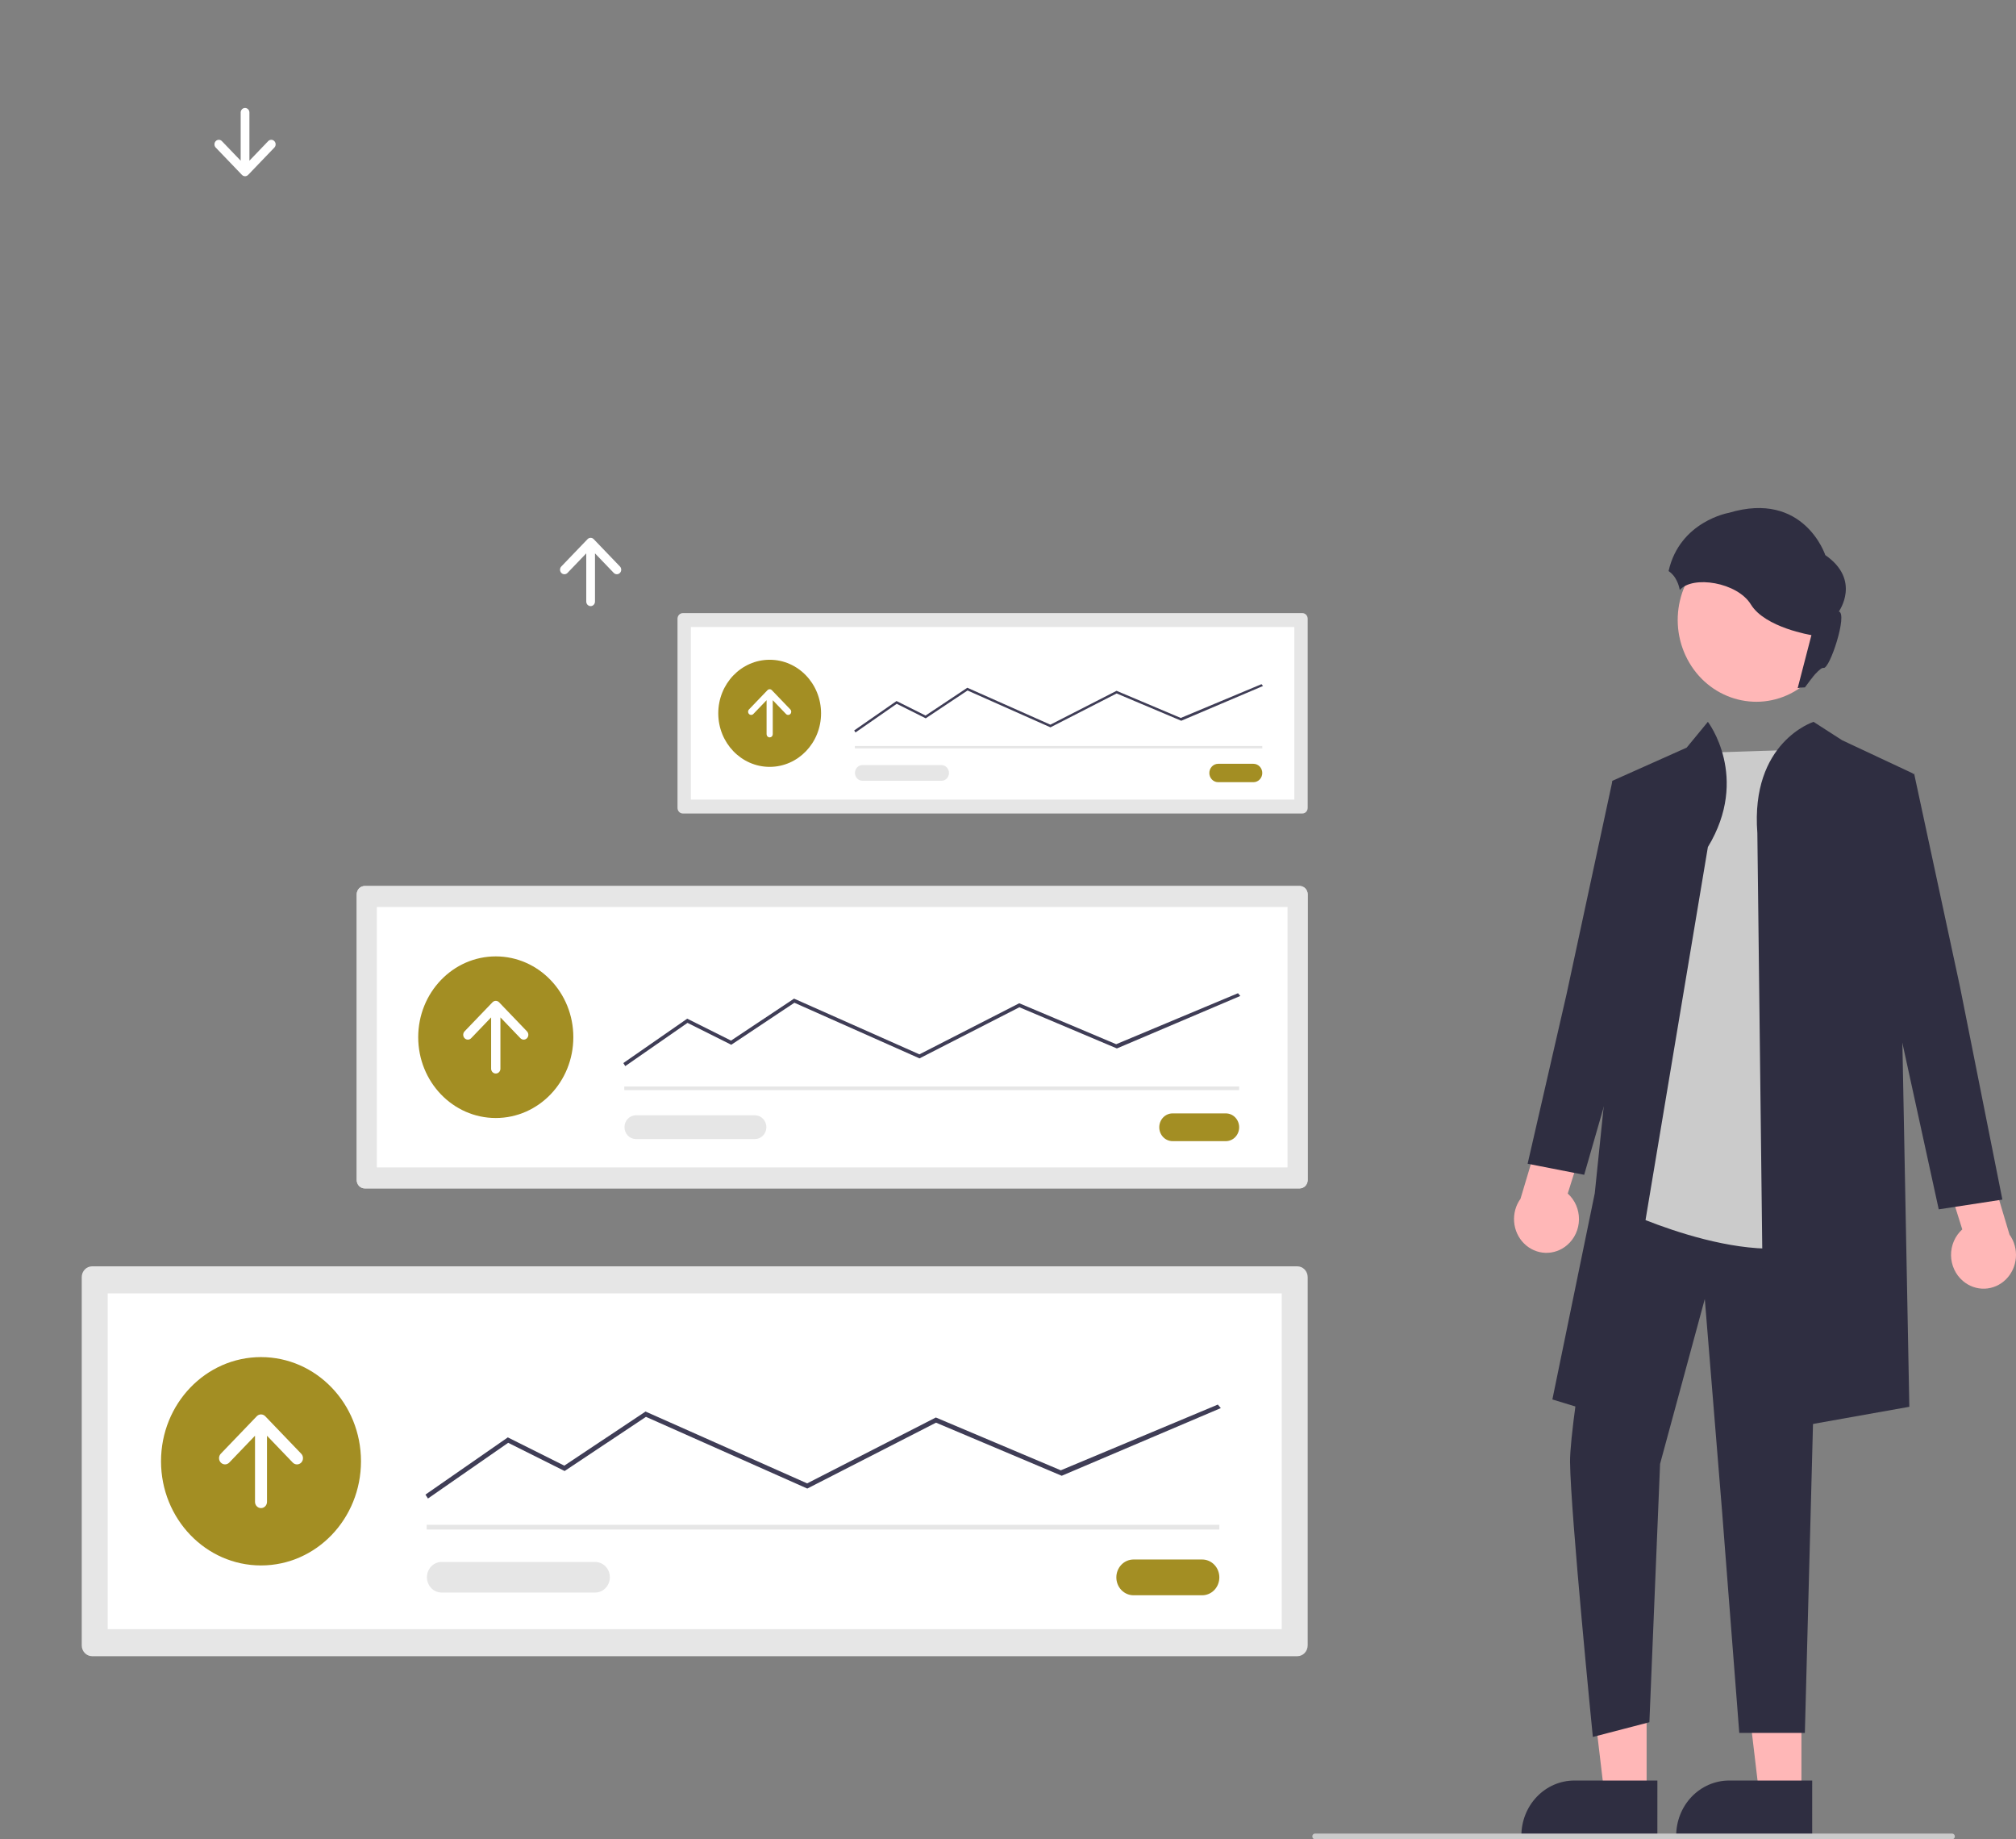 <svg width="148" height="135" viewBox="0 0 148 135" fill="none" xmlns="http://www.w3.org/2000/svg">
<rect x="0" y="0" width="148" height="135" fill="#808080" stroke="none"/>
<g clip-path="url(#clip0_403_15)">
<path d="M20.141 10.359C20.081 10.296 20 10.261 19.915 10.261C19.829 10.261 19.748 10.296 19.688 10.359L18.31 11.794V8.256C18.31 8.167 18.276 8.083 18.215 8.021C18.155 7.959 18.074 7.924 17.989 7.924C17.905 7.924 17.824 7.959 17.764 8.021C17.703 8.083 17.669 8.167 17.669 8.256V11.794L16.291 10.359C16.231 10.296 16.15 10.261 16.065 10.261C15.98 10.261 15.898 10.296 15.838 10.358C15.778 10.421 15.744 10.505 15.744 10.594C15.743 10.682 15.777 10.767 15.836 10.83L15.838 10.832L17.763 12.837C17.823 12.899 17.904 12.935 17.989 12.935C18.075 12.935 18.156 12.899 18.216 12.837L20.141 10.832C20.202 10.769 20.235 10.684 20.235 10.595C20.235 10.507 20.202 10.422 20.141 10.359Z" fill="white"/>
<path d="M41.208 42.05C41.237 42.081 41.273 42.105 41.312 42.122C41.351 42.139 41.392 42.147 41.434 42.147C41.477 42.147 41.518 42.139 41.557 42.122C41.596 42.105 41.632 42.081 41.661 42.05L43.039 40.615V44.153C43.039 44.241 43.072 44.326 43.133 44.389C43.193 44.452 43.275 44.487 43.36 44.487C43.445 44.487 43.526 44.452 43.586 44.389C43.647 44.326 43.68 44.241 43.68 44.153V40.615L45.058 42.05C45.087 42.081 45.123 42.105 45.162 42.122C45.201 42.139 45.242 42.147 45.285 42.147C45.327 42.147 45.368 42.139 45.407 42.122C45.446 42.105 45.482 42.081 45.511 42.05C45.541 42.019 45.565 41.982 45.581 41.941C45.597 41.901 45.605 41.857 45.605 41.813C45.605 41.769 45.597 41.726 45.581 41.685C45.565 41.645 45.541 41.608 45.511 41.577L43.586 39.572C43.526 39.509 43.445 39.474 43.36 39.474C43.275 39.474 43.193 39.509 43.133 39.572L41.208 41.577C41.148 41.639 41.114 41.725 41.114 41.813C41.114 41.902 41.148 41.987 41.208 42.05Z" fill="white"/>
<path d="M6.761 92.944C6.559 92.944 6.366 93.028 6.223 93.176C6.08 93.325 6 93.526 6 93.737V120.767C6 120.977 6.08 121.179 6.223 121.327C6.366 121.476 6.559 121.56 6.761 121.56H95.239C95.441 121.56 95.634 121.476 95.777 121.327C95.919 121.179 96 120.977 96 120.767V93.737C96 93.526 95.919 93.325 95.777 93.176C95.634 93.028 95.441 92.944 95.239 92.944H6.761Z" fill="#E6E6E6"/>
<path d="M7.907 119.574H94.094V94.93H7.907V119.574Z" fill="white"/>
<path d="M83.214 114.462C82.88 114.462 82.559 114.6 82.323 114.846C82.087 115.092 81.954 115.426 81.954 115.774C81.954 116.123 82.087 116.457 82.323 116.703C82.559 116.949 82.88 117.087 83.214 117.087H88.255C88.589 117.087 88.91 116.949 89.146 116.703C89.383 116.457 89.515 116.123 89.515 115.774C89.515 115.426 89.383 115.092 89.146 114.846C88.91 114.6 88.589 114.462 88.255 114.462H83.214Z" fill="#A38E23"/>
<path d="M89.516 111.915H31.325V112.261H89.516V111.915Z" fill="#E6E6E6"/>
<path d="M19.161 114.898C23.215 114.898 26.501 111.475 26.501 107.252C26.501 103.029 23.215 99.606 19.161 99.606C15.107 99.606 11.821 103.029 11.821 107.252C11.821 111.475 15.107 114.898 19.161 114.898Z" fill="#A38E23"/>
<path d="M31.417 109.986L31.233 109.699L37.28 105.499L41.426 107.573L47.391 103.602L59.255 108.874L68.703 104.039L77.876 107.915L89.404 103.091L89.624 103.349L77.944 108.316L68.716 104.419L59.265 109.255L47.422 103.992L41.45 107.967L37.307 105.896L31.417 109.986Z" fill="#3F3D56"/>
<path d="M32.402 114.642C32.12 114.647 31.85 114.767 31.652 114.977C31.453 115.187 31.342 115.47 31.342 115.765C31.342 116.059 31.453 116.342 31.652 116.552C31.85 116.762 32.12 116.882 32.402 116.887H43.676C43.817 116.889 43.958 116.863 44.089 116.809C44.221 116.754 44.341 116.674 44.443 116.571C44.544 116.469 44.626 116.346 44.682 116.211C44.738 116.076 44.769 115.93 44.771 115.783C44.773 115.635 44.748 115.489 44.696 115.352C44.644 115.215 44.566 115.09 44.468 114.984C44.369 114.878 44.252 114.793 44.122 114.734C43.992 114.676 43.852 114.644 43.711 114.642C43.699 114.642 43.687 114.642 43.676 114.642H32.402Z" fill="#E6E6E6"/>
<path d="M16.209 107.347C16.25 107.389 16.298 107.423 16.352 107.446C16.405 107.469 16.462 107.481 16.52 107.481C16.578 107.481 16.635 107.469 16.688 107.446C16.742 107.423 16.79 107.389 16.831 107.347L18.721 105.378V110.233C18.721 110.354 18.768 110.47 18.85 110.555C18.932 110.641 19.044 110.689 19.16 110.689C19.276 110.69 19.388 110.642 19.47 110.557C19.553 110.472 19.6 110.357 19.601 110.236V105.378L21.491 107.347C21.573 107.433 21.685 107.482 21.802 107.482C21.919 107.482 22.031 107.434 22.114 107.349C22.197 107.263 22.243 107.146 22.243 107.025C22.244 106.903 22.198 106.786 22.115 106.7L22.114 106.698L19.473 103.947C19.39 103.861 19.278 103.813 19.161 103.813C19.044 103.813 18.933 103.861 18.85 103.947L16.209 106.698C16.168 106.741 16.135 106.791 16.113 106.847C16.091 106.903 16.08 106.962 16.08 107.023C16.08 107.083 16.091 107.142 16.113 107.198C16.135 107.254 16.168 107.304 16.209 107.347Z" fill="white"/>
<path d="M50.129 45C50.026 45 49.926 45.043 49.853 45.119C49.78 45.196 49.739 45.299 49.738 45.407V59.302C49.739 59.41 49.78 59.513 49.853 59.59C49.926 59.666 50.026 59.709 50.129 59.709H95.609C95.713 59.709 95.812 59.666 95.885 59.59C95.959 59.513 96 59.41 96 59.302V45.407C96 45.299 95.959 45.196 95.885 45.119C95.812 45.043 95.713 45 95.609 45H50.129Z" fill="#E6E6E6"/>
<path d="M50.718 58.688H95.02V46.021H50.718V58.688Z" fill="white"/>
<path d="M89.428 56.06C89.256 56.06 89.091 56.132 88.97 56.258C88.848 56.385 88.78 56.556 88.78 56.735C88.78 56.914 88.848 57.086 88.97 57.212C89.091 57.339 89.256 57.41 89.428 57.41H92.019C92.191 57.41 92.356 57.339 92.477 57.212C92.599 57.086 92.667 56.914 92.667 56.735C92.667 56.556 92.599 56.385 92.477 56.258C92.356 56.132 92.191 56.06 92.019 56.06H89.428Z" fill="#A38E23"/>
<path d="M92.667 54.752H62.756V54.929H92.667V54.752Z" fill="#E6E6E6"/>
<path d="M56.504 56.285C58.587 56.285 60.276 54.525 60.276 52.355C60.276 50.184 58.587 48.424 56.504 48.424C54.42 48.424 52.73 50.184 52.73 52.355C52.73 54.525 54.42 56.285 56.504 56.285Z" fill="#A38E23"/>
<path d="M62.803 53.76L62.709 53.612L65.817 51.453L67.948 52.519L71.014 50.478L77.112 53.188L81.969 50.703L86.684 52.695L92.61 50.216L92.723 50.349L86.719 52.901L81.975 50.898L77.117 53.384L71.03 50.679L67.96 52.722L65.831 51.657L62.803 53.76Z" fill="#3F3D56"/>
<path d="M63.31 56.153C63.164 56.156 63.026 56.217 62.924 56.325C62.822 56.433 62.765 56.579 62.765 56.73C62.765 56.882 62.822 57.027 62.924 57.135C63.026 57.243 63.164 57.305 63.31 57.307H69.104C69.177 57.308 69.249 57.295 69.317 57.267C69.385 57.239 69.446 57.197 69.499 57.145C69.551 57.092 69.593 57.029 69.622 56.96C69.651 56.89 69.666 56.815 69.667 56.739C69.668 56.664 69.655 56.589 69.629 56.518C69.602 56.447 69.562 56.383 69.511 56.329C69.461 56.274 69.4 56.231 69.334 56.201C69.267 56.17 69.195 56.154 69.122 56.153C69.116 56.153 69.11 56.153 69.104 56.153H63.31Z" fill="#E6E6E6"/>
<path d="M54.986 52.403C55.007 52.425 55.032 52.443 55.059 52.454C55.087 52.466 55.116 52.472 55.146 52.472C55.175 52.472 55.205 52.466 55.232 52.454C55.26 52.443 55.285 52.425 55.306 52.403L56.277 51.392V53.887C56.278 53.949 56.301 54.008 56.344 54.052C56.386 54.096 56.443 54.121 56.503 54.121C56.562 54.121 56.62 54.097 56.662 54.053C56.705 54.01 56.729 53.95 56.73 53.888V51.392L57.701 52.403C57.743 52.448 57.801 52.473 57.861 52.473C57.921 52.473 57.979 52.448 58.021 52.404C58.064 52.36 58.088 52.3 58.088 52.238C58.088 52.175 58.064 52.115 58.022 52.071L58.021 52.07L56.663 50.656C56.621 50.611 56.563 50.587 56.504 50.587C56.444 50.587 56.386 50.611 56.343 50.656L54.986 52.07C54.965 52.092 54.948 52.118 54.937 52.147C54.925 52.175 54.92 52.206 54.92 52.237C54.92 52.268 54.925 52.298 54.937 52.327C54.948 52.355 54.965 52.382 54.986 52.403Z" fill="white"/>
<path d="M26.777 65.028C26.621 65.028 26.471 65.093 26.36 65.208C26.249 65.324 26.187 65.48 26.187 65.643V86.611C26.187 86.774 26.249 86.93 26.36 87.045C26.471 87.16 26.621 87.225 26.777 87.225H95.41C95.566 87.225 95.716 87.16 95.827 87.045C95.938 86.93 96 86.774 96 86.611V65.643C96 65.48 95.938 65.324 95.827 65.208C95.716 65.093 95.566 65.028 95.41 65.028H26.777Z" fill="#E6E6E6"/>
<path d="M26.777 65.028C26.621 65.028 26.471 65.093 26.36 65.208C26.249 65.324 26.187 65.48 26.187 65.643V86.611C26.187 86.774 26.249 86.93 26.36 87.045C26.471 87.16 26.621 87.225 26.777 87.225H95.41C95.566 87.225 95.716 87.16 95.827 87.045C95.938 86.93 96 86.774 96 86.611V65.643C96 65.48 95.938 65.324 95.827 65.208C95.716 65.093 95.566 65.028 95.41 65.028H26.777Z" fill="#E6E6E6"/>
<path d="M27.666 85.685H94.521V66.569H27.666V85.685Z" fill="white"/>
<path d="M86.082 81.719C85.823 81.719 85.574 81.826 85.391 82.017C85.207 82.209 85.105 82.468 85.105 82.738C85.105 83.008 85.207 83.267 85.391 83.458C85.574 83.649 85.823 83.756 86.082 83.756H89.992C90.251 83.756 90.5 83.649 90.683 83.458C90.867 83.267 90.97 83.008 90.97 82.738C90.97 82.468 90.867 82.209 90.683 82.017C90.5 81.826 90.251 81.719 89.992 81.719H86.082Z" fill="#A38E23"/>
<path d="M90.97 79.744H45.831V80.012H90.97V79.744Z" fill="#E6E6E6"/>
<path d="M36.396 82.058C39.541 82.058 42.09 79.403 42.09 76.127C42.09 72.851 39.541 70.196 36.396 70.196C33.252 70.196 30.702 72.851 30.702 76.127C30.702 79.403 33.252 82.058 36.396 82.058Z" fill="#A38E23"/>
<path d="M45.903 78.248L45.76 78.025L50.451 74.767L53.667 76.376L58.294 73.296L67.497 77.385L74.826 73.635L81.942 76.641L90.884 72.899L91.054 73.1L81.994 76.952L74.836 73.929L67.504 77.681L58.318 73.598L53.685 76.682L50.472 75.075L45.903 78.248Z" fill="#3F3D56"/>
<path d="M46.667 81.859C46.448 81.863 46.239 81.956 46.085 82.119C45.931 82.282 45.845 82.501 45.845 82.73C45.845 82.959 45.931 83.178 46.085 83.341C46.239 83.504 46.448 83.597 46.667 83.601H55.412C55.522 83.603 55.631 83.582 55.733 83.54C55.835 83.498 55.928 83.435 56.007 83.356C56.086 83.276 56.149 83.181 56.193 83.076C56.236 82.971 56.26 82.859 56.261 82.744C56.263 82.63 56.243 82.516 56.203 82.41C56.163 82.303 56.103 82.207 56.026 82.124C55.95 82.042 55.859 81.976 55.758 81.931C55.657 81.885 55.549 81.861 55.439 81.859C55.43 81.859 55.421 81.859 55.412 81.859H46.667Z" fill="#E6E6E6"/>
<path d="M34.106 76.2C34.138 76.233 34.175 76.26 34.217 76.278C34.258 76.295 34.302 76.305 34.347 76.305C34.392 76.305 34.437 76.295 34.478 76.278C34.519 76.26 34.557 76.233 34.589 76.2L36.055 74.673V78.439C36.055 78.533 36.091 78.623 36.155 78.689C36.218 78.755 36.305 78.793 36.395 78.793C36.485 78.793 36.572 78.757 36.636 78.691C36.7 78.625 36.737 78.535 36.737 78.441V74.673L38.203 76.2C38.267 76.267 38.354 76.305 38.445 76.305C38.535 76.305 38.622 76.268 38.686 76.202C38.751 76.135 38.787 76.045 38.787 75.95C38.787 75.856 38.751 75.766 38.688 75.699L38.686 75.697L36.638 73.563C36.574 73.496 36.487 73.459 36.396 73.459C36.306 73.459 36.219 73.496 36.155 73.563L34.106 75.697C34.074 75.73 34.049 75.77 34.032 75.813C34.015 75.856 34.006 75.902 34.006 75.949C34.006 75.996 34.015 76.042 34.032 76.085C34.049 76.128 34.074 76.167 34.106 76.2Z" fill="white"/>
<path d="M132.248 131.739L129.151 131.739L127.678 119.297L132.248 119.298L132.248 131.739Z" fill="#FFB7B7"/>
<path d="M133.037 134.865L123.054 134.865V134.733C123.054 133.66 123.463 132.63 124.192 131.871C124.921 131.112 125.909 130.685 126.94 130.685H126.94L133.038 130.686L133.037 134.865Z" fill="#2F2E41"/>
<path d="M120.883 131.739L117.786 131.739L116.313 119.297L120.883 119.298L120.883 131.739Z" fill="#FFB7B7"/>
<path d="M121.672 134.865L111.689 134.865V134.733C111.689 133.66 112.098 132.63 112.827 131.871C113.556 131.112 114.544 130.685 115.575 130.685H115.575L121.673 130.686L121.672 134.865Z" fill="#2F2E41"/>
<path d="M115.047 91.385C115.315 91.157 115.532 90.87 115.682 90.545C115.832 90.221 115.913 89.865 115.917 89.505C115.921 89.144 115.849 88.787 115.707 88.458C115.564 88.129 115.354 87.837 115.092 87.602L116.775 82.244L113.898 80.385L111.624 87.986C111.274 88.472 111.108 89.075 111.156 89.68C111.204 90.285 111.464 90.851 111.886 91.269C112.308 91.689 112.863 91.932 113.445 91.953C114.028 91.974 114.598 91.772 115.047 91.385Z" fill="#FFB7B7"/>
<path d="M118.115 87.848C118.115 87.848 115.225 104.145 115.261 107.308C115.304 111.126 116.935 127.486 116.935 127.486L121.086 126.405L121.871 107.442L125.154 95.34L126.417 110.863L127.685 127.191H132.5L133.579 86.226L117.856 85.686L118.115 87.848Z" fill="#2F2E41"/>
<path d="M132.515 55.008L124.212 55.279L119.023 88.794C119.023 88.794 130.05 94.064 134.72 90.281C139.39 86.496 132.515 55.008 132.515 55.008Z" fill="#CBCBCB"/>
<path d="M125.38 62.171L118.374 104.065L113.964 102.714L117.077 87.578L118.634 72.442L118.374 57.306L123.823 54.873L125.38 52.981C125.38 52.981 128.493 57.036 125.38 62.171Z" fill="#2F2E41"/>
<path d="M129.012 61.148L129.531 105.146L140.169 103.254L139.39 62.441L140.428 56.765L135.239 54.333L133.138 52.981C133.138 52.981 128.493 54.45 129.012 61.148Z" fill="#2F2E41"/>
<path d="M120.71 58.117L118.375 57.306L115.002 72.982L112.147 85.415L116.299 86.226L120.191 72.712L120.71 58.117Z" fill="#2F2E41"/>
<path d="M144.101 94.016C143.833 93.788 143.616 93.501 143.466 93.176C143.315 92.852 143.235 92.496 143.231 92.136C143.227 91.775 143.298 91.418 143.441 91.089C143.584 90.76 143.794 90.468 144.056 90.233L142.373 84.875L145.25 83.016L147.524 90.617C147.874 91.103 148.04 91.706 147.992 92.311C147.944 92.916 147.684 93.481 147.262 93.9C146.84 94.319 146.285 94.563 145.703 94.584C145.12 94.605 144.55 94.403 144.101 94.016Z" fill="#FFB7B7"/>
<path d="M138.186 57.591L140.521 56.78L143.894 72.456L147 88.046L142.328 88.762L138.705 72.186L138.186 57.591Z" fill="#2F2E41"/>
<path d="M131.699 50.771C134.494 49.179 135.521 45.529 133.993 42.618C132.466 39.707 128.962 38.637 126.167 40.228C123.373 41.82 122.345 45.47 123.873 48.381C125.401 51.292 128.905 52.362 131.699 50.771Z" fill="#FFB7B7"/>
<path d="M143.307 135H96.542C96.488 135 96.437 134.978 96.398 134.938C96.36 134.898 96.339 134.844 96.339 134.788C96.339 134.732 96.36 134.678 96.398 134.638C96.437 134.599 96.488 134.576 96.542 134.576H143.307C143.361 134.576 143.413 134.599 143.451 134.638C143.489 134.678 143.511 134.732 143.511 134.788C143.511 134.844 143.489 134.898 143.451 134.938C143.413 134.978 143.361 135 143.307 135Z" fill="#CBCBCB"/>
<path d="M126.922 37.639C132.435 35.983 134 40.742 134 40.742C136.657 42.579 134.994 44.882 134.994 44.882C135.664 45.037 134.324 49.124 133.877 49.021C133.638 48.965 133.025 49.728 132.504 50.452C132.326 50.451 132.148 50.469 131.973 50.505L132.982 46.615C132.982 46.615 129.58 46.072 128.537 44.365C127.539 42.731 124.254 42.215 123.319 43.306C123.264 42.993 123.15 42.693 122.985 42.425C122.858 42.221 122.691 42.046 122.495 41.913C123.322 38.253 126.922 37.639 126.922 37.639Z" fill="#2F2E41"/>
</g>
<defs>
<clipPath id="clip0_403_15">
<rect width="148" height="135" fill="white"/>
</clipPath>
</defs>
</svg>
